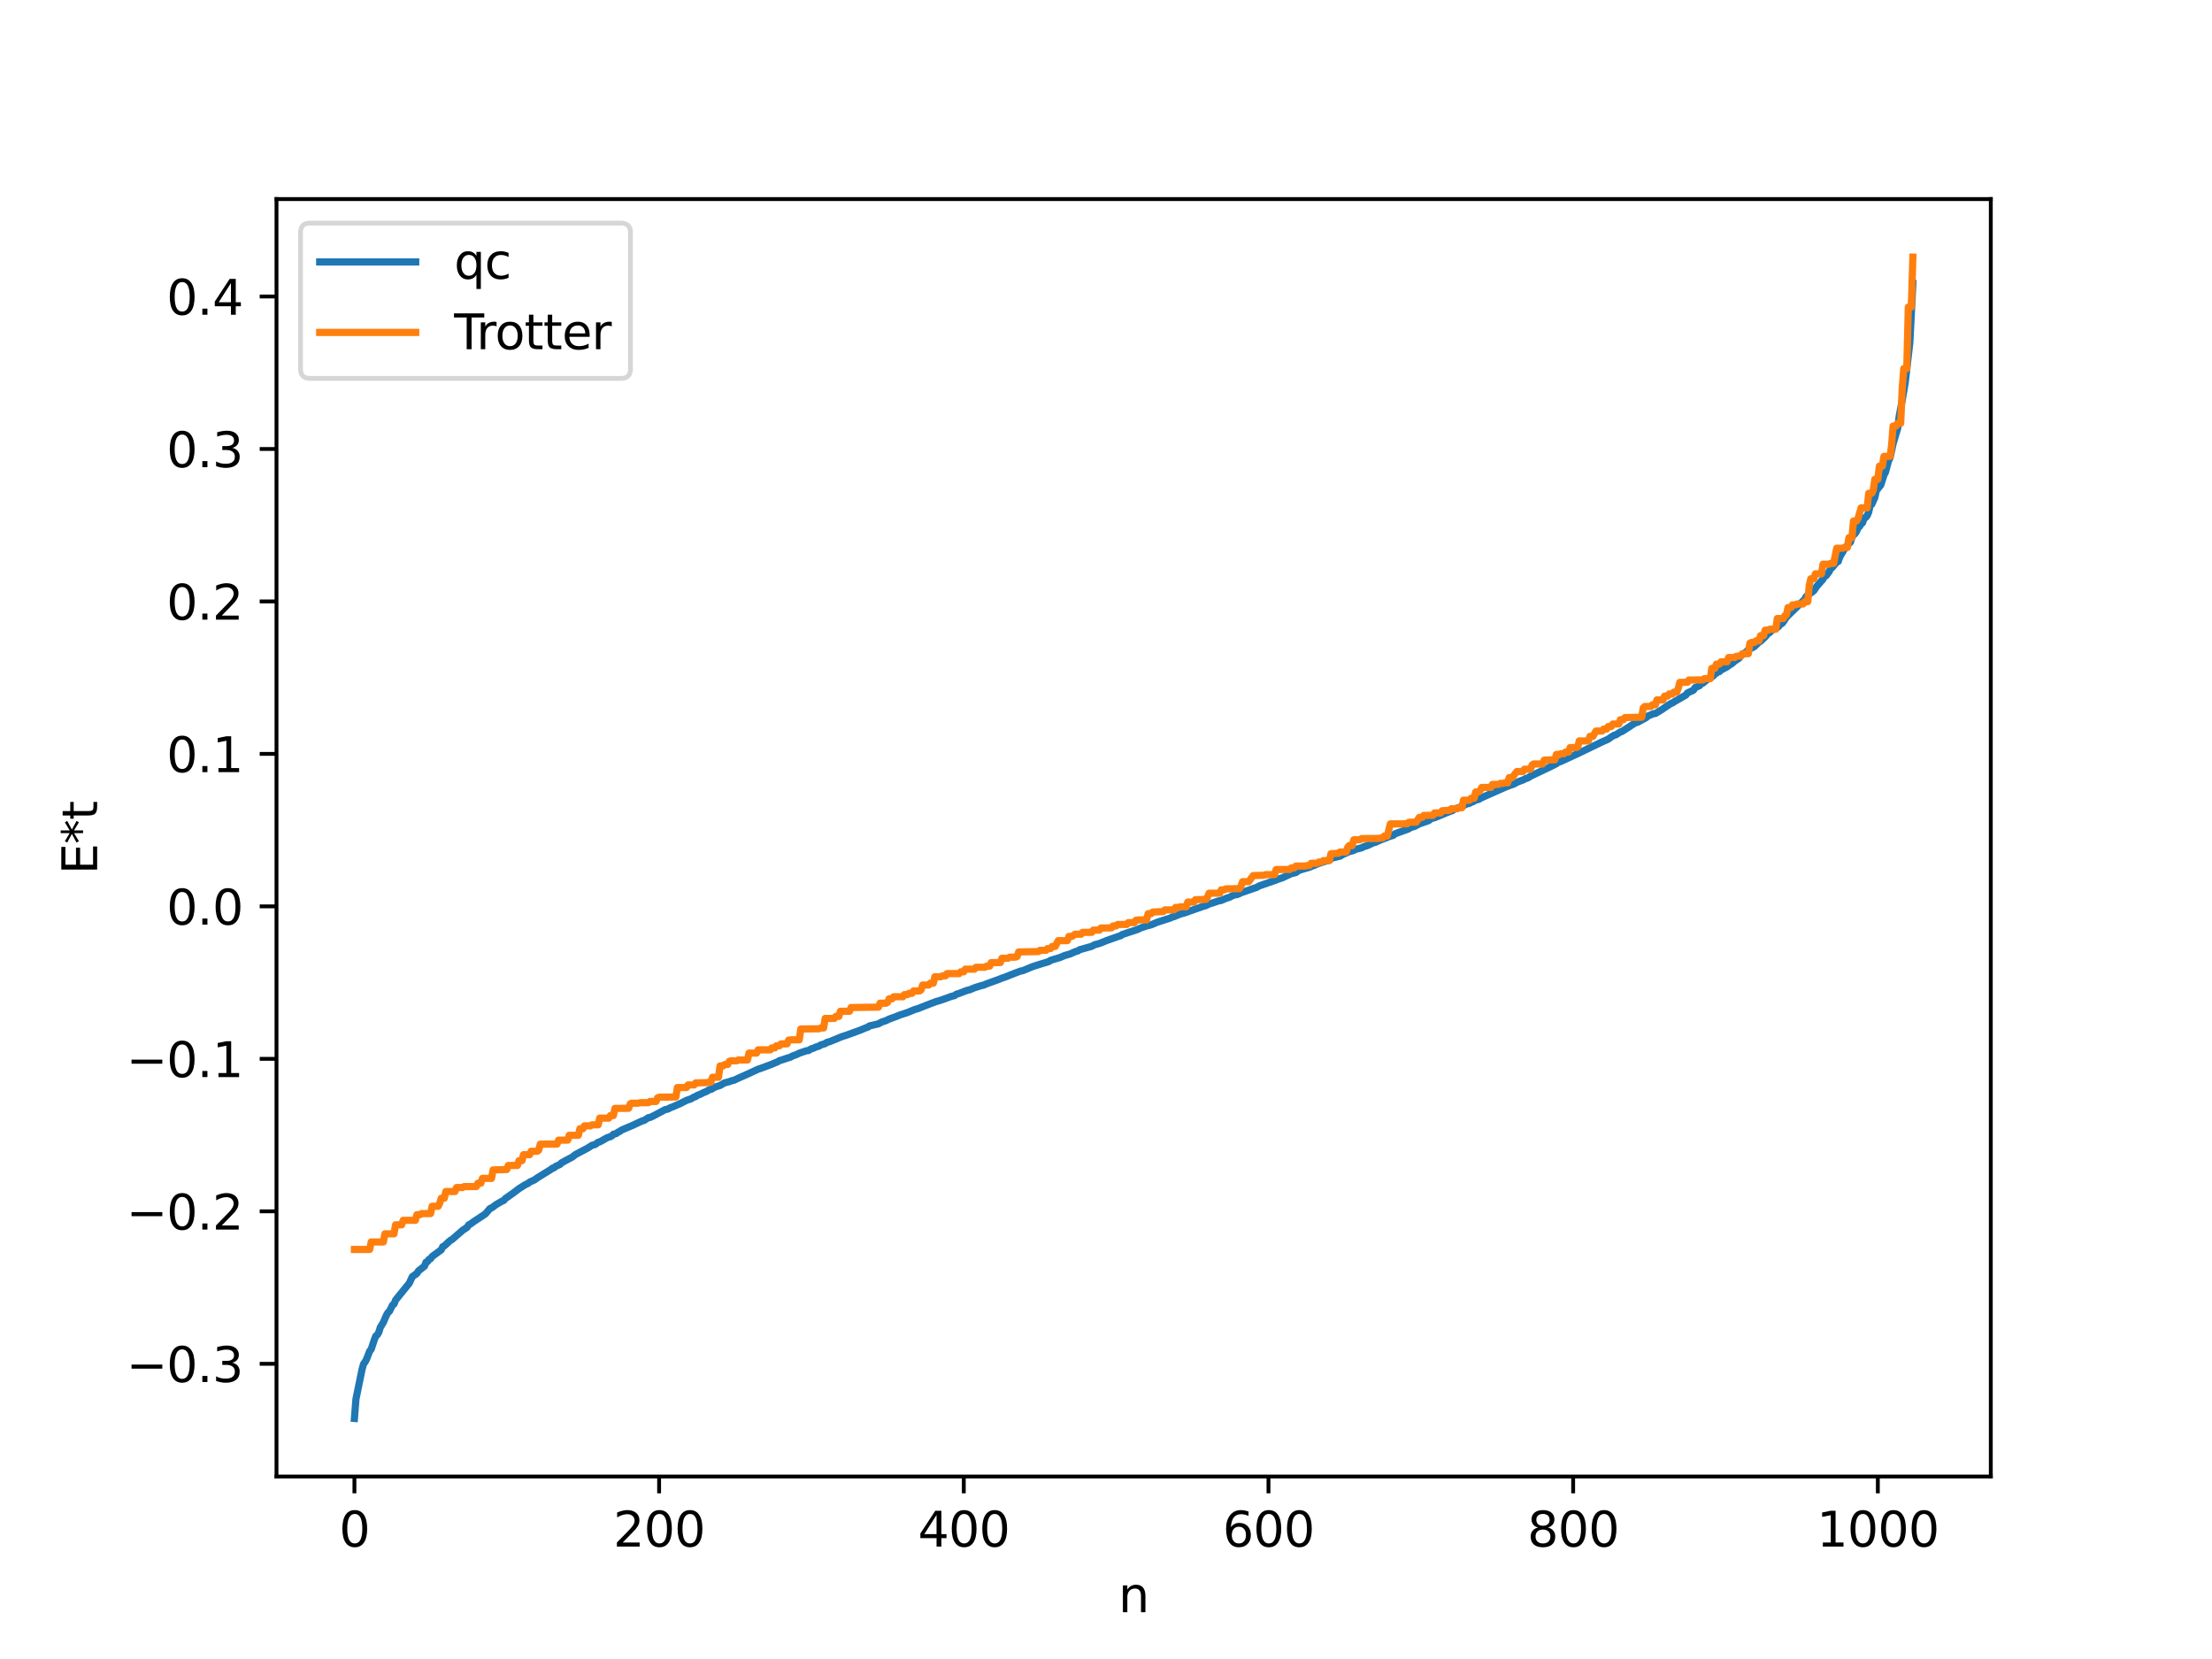 <?xml version="1.0" encoding="utf-8" standalone="no"?>
<!DOCTYPE svg PUBLIC "-//W3C//DTD SVG 1.1//EN"
  "http://www.w3.org/Graphics/SVG/1.1/DTD/svg11.dtd">
<svg xmlns:xlink="http://www.w3.org/1999/xlink" width="460.8pt" height="345.6pt" viewBox="0 0 460.8 345.6" xmlns="http://www.w3.org/2000/svg" version="1.1">
 <defs>
  <style type="text/css">*{stroke-linejoin: round; stroke-linecap: butt}</style>
 </defs>
 <g id="figure_1">
  <g id="patch_1">
   <path d="M 0 345.6 
L 460.8 345.6 
L 460.8 0 
L 0 0 
z
" style="fill: #ffffff"/>
  </g>
  <g id="axes_1">
   <g id="patch_2">
    <path d="M 57.6 307.584 
L 414.72 307.584 
L 414.72 41.472 
L 57.6 41.472 
z
" style="fill: #ffffff"/>
   </g>
   <g id="matplotlib.axis_1">
    <g id="xtick_1">
     <g id="line2d_1">
      <defs>
       <path id="m1da83773c3" d="M 0 0 
L 0 3.5 
" style="stroke: #000000; stroke-width: 0.8"/>
      </defs>
      <g>
       <use xlink:href="#m1da83773c3" x="73.833" y="307.584" style="stroke: #000000; stroke-width: 0.8"/>
      </g>
     </g>
     <g id="text_1">
      <!-- 0 -->
      <g transform="translate(70.651 322.182) scale(0.1 -0.1)">
       <defs>
        <path id="DejaVuSans-30" d="M 2034 4250 
Q 1547 4250 1301 3770 
Q 1056 3291 1056 2328 
Q 1056 1369 1301 889 
Q 1547 409 2034 409 
Q 2525 409 2770 889 
Q 3016 1369 3016 2328 
Q 3016 3291 2770 3770 
Q 2525 4250 2034 4250 
z
M 2034 4750 
Q 2819 4750 3233 4129 
Q 3647 3509 3647 2328 
Q 3647 1150 3233 529 
Q 2819 -91 2034 -91 
Q 1250 -91 836 529 
Q 422 1150 422 2328 
Q 422 3509 836 4129 
Q 1250 4750 2034 4750 
z
" transform="scale(0.016)"/>
       </defs>
       <use xlink:href="#DejaVuSans-30"/>
      </g>
     </g>
    </g>
    <g id="xtick_2">
     <g id="line2d_2">
      <g>
       <use xlink:href="#m1da83773c3" x="137.304" y="307.584" style="stroke: #000000; stroke-width: 0.8"/>
      </g>
     </g>
     <g id="text_2">
      <!-- 200 -->
      <g transform="translate(127.76 322.182) scale(0.1 -0.1)">
       <defs>
        <path id="DejaVuSans-32" d="M 1228 531 
L 3431 531 
L 3431 0 
L 469 0 
L 469 531 
Q 828 903 1448 1529 
Q 2069 2156 2228 2338 
Q 2531 2678 2651 2914 
Q 2772 3150 2772 3378 
Q 2772 3750 2511 3984 
Q 2250 4219 1831 4219 
Q 1534 4219 1204 4116 
Q 875 4013 500 3803 
L 500 4441 
Q 881 4594 1212 4672 
Q 1544 4750 1819 4750 
Q 2544 4750 2975 4387 
Q 3406 4025 3406 3419 
Q 3406 3131 3298 2873 
Q 3191 2616 2906 2266 
Q 2828 2175 2409 1742 
Q 1991 1309 1228 531 
z
" transform="scale(0.016)"/>
       </defs>
       <use xlink:href="#DejaVuSans-32"/>
       <use xlink:href="#DejaVuSans-30" x="63.623"/>
       <use xlink:href="#DejaVuSans-30" x="127.246"/>
      </g>
     </g>
    </g>
    <g id="xtick_3">
     <g id="line2d_3">
      <g>
       <use xlink:href="#m1da83773c3" x="200.775" y="307.584" style="stroke: #000000; stroke-width: 0.8"/>
      </g>
     </g>
     <g id="text_3">
      <!-- 400 -->
      <g transform="translate(191.231 322.182) scale(0.1 -0.1)">
       <defs>
        <path id="DejaVuSans-34" d="M 2419 4116 
L 825 1625 
L 2419 1625 
L 2419 4116 
z
M 2253 4666 
L 3047 4666 
L 3047 1625 
L 3713 1625 
L 3713 1100 
L 3047 1100 
L 3047 0 
L 2419 0 
L 2419 1100 
L 313 1100 
L 313 1709 
L 2253 4666 
z
" transform="scale(0.016)"/>
       </defs>
       <use xlink:href="#DejaVuSans-34"/>
       <use xlink:href="#DejaVuSans-30" x="63.623"/>
       <use xlink:href="#DejaVuSans-30" x="127.246"/>
      </g>
     </g>
    </g>
    <g id="xtick_4">
     <g id="line2d_4">
      <g>
       <use xlink:href="#m1da83773c3" x="264.246" y="307.584" style="stroke: #000000; stroke-width: 0.8"/>
      </g>
     </g>
     <g id="text_4">
      <!-- 600 -->
      <g transform="translate(254.702 322.182) scale(0.1 -0.1)">
       <defs>
        <path id="DejaVuSans-36" d="M 2113 2584 
Q 1688 2584 1439 2293 
Q 1191 2003 1191 1497 
Q 1191 994 1439 701 
Q 1688 409 2113 409 
Q 2538 409 2786 701 
Q 3034 994 3034 1497 
Q 3034 2003 2786 2293 
Q 2538 2584 2113 2584 
z
M 3366 4563 
L 3366 3988 
Q 3128 4100 2886 4159 
Q 2644 4219 2406 4219 
Q 1781 4219 1451 3797 
Q 1122 3375 1075 2522 
Q 1259 2794 1537 2939 
Q 1816 3084 2150 3084 
Q 2853 3084 3261 2657 
Q 3669 2231 3669 1497 
Q 3669 778 3244 343 
Q 2819 -91 2113 -91 
Q 1303 -91 875 529 
Q 447 1150 447 2328 
Q 447 3434 972 4092 
Q 1497 4750 2381 4750 
Q 2619 4750 2861 4703 
Q 3103 4656 3366 4563 
z
" transform="scale(0.016)"/>
       </defs>
       <use xlink:href="#DejaVuSans-36"/>
       <use xlink:href="#DejaVuSans-30" x="63.623"/>
       <use xlink:href="#DejaVuSans-30" x="127.246"/>
      </g>
     </g>
    </g>
    <g id="xtick_5">
     <g id="line2d_5">
      <g>
       <use xlink:href="#m1da83773c3" x="327.717" y="307.584" style="stroke: #000000; stroke-width: 0.8"/>
      </g>
     </g>
     <g id="text_5">
      <!-- 800 -->
      <g transform="translate(318.173 322.182) scale(0.1 -0.1)">
       <defs>
        <path id="DejaVuSans-38" d="M 2034 2216 
Q 1584 2216 1326 1975 
Q 1069 1734 1069 1313 
Q 1069 891 1326 650 
Q 1584 409 2034 409 
Q 2484 409 2743 651 
Q 3003 894 3003 1313 
Q 3003 1734 2745 1975 
Q 2488 2216 2034 2216 
z
M 1403 2484 
Q 997 2584 770 2862 
Q 544 3141 544 3541 
Q 544 4100 942 4425 
Q 1341 4750 2034 4750 
Q 2731 4750 3128 4425 
Q 3525 4100 3525 3541 
Q 3525 3141 3298 2862 
Q 3072 2584 2669 2484 
Q 3125 2378 3379 2068 
Q 3634 1759 3634 1313 
Q 3634 634 3220 271 
Q 2806 -91 2034 -91 
Q 1263 -91 848 271 
Q 434 634 434 1313 
Q 434 1759 690 2068 
Q 947 2378 1403 2484 
z
M 1172 3481 
Q 1172 3119 1398 2916 
Q 1625 2713 2034 2713 
Q 2441 2713 2670 2916 
Q 2900 3119 2900 3481 
Q 2900 3844 2670 4047 
Q 2441 4250 2034 4250 
Q 1625 4250 1398 4047 
Q 1172 3844 1172 3481 
z
" transform="scale(0.016)"/>
       </defs>
       <use xlink:href="#DejaVuSans-38"/>
       <use xlink:href="#DejaVuSans-30" x="63.623"/>
       <use xlink:href="#DejaVuSans-30" x="127.246"/>
      </g>
     </g>
    </g>
    <g id="xtick_6">
     <g id="line2d_6">
      <g>
       <use xlink:href="#m1da83773c3" x="391.188" y="307.584" style="stroke: #000000; stroke-width: 0.8"/>
      </g>
     </g>
     <g id="text_6">
      <!-- 1000 -->
      <g transform="translate(378.463 322.182) scale(0.1 -0.1)">
       <defs>
        <path id="DejaVuSans-31" d="M 794 531 
L 1825 531 
L 1825 4091 
L 703 3866 
L 703 4441 
L 1819 4666 
L 2450 4666 
L 2450 531 
L 3481 531 
L 3481 0 
L 794 0 
L 794 531 
z
" transform="scale(0.016)"/>
       </defs>
       <use xlink:href="#DejaVuSans-31"/>
       <use xlink:href="#DejaVuSans-30" x="63.623"/>
       <use xlink:href="#DejaVuSans-30" x="127.246"/>
       <use xlink:href="#DejaVuSans-30" x="190.869"/>
      </g>
     </g>
    </g>
    <g id="text_7">
     <!-- n -->
     <g transform="translate(232.991 335.861) scale(0.1 -0.1)">
      <defs>
       <path id="DejaVuSans-6e" d="M 3513 2113 
L 3513 0 
L 2938 0 
L 2938 2094 
Q 2938 2591 2744 2837 
Q 2550 3084 2163 3084 
Q 1697 3084 1428 2787 
Q 1159 2491 1159 1978 
L 1159 0 
L 581 0 
L 581 3500 
L 1159 3500 
L 1159 2956 
Q 1366 3272 1645 3428 
Q 1925 3584 2291 3584 
Q 2894 3584 3203 3211 
Q 3513 2838 3513 2113 
z
" transform="scale(0.016)"/>
      </defs>
      <use xlink:href="#DejaVuSans-6e"/>
     </g>
    </g>
   </g>
   <g id="matplotlib.axis_2">
    <g id="ytick_1">
     <g id="line2d_7">
      <defs>
       <path id="m85a50d84f0" d="M 0 0 
L -3.5 0 
" style="stroke: #000000; stroke-width: 0.8"/>
      </defs>
      <g>
       <use xlink:href="#m85a50d84f0" x="57.6" y="284.101" style="stroke: #000000; stroke-width: 0.8"/>
      </g>
     </g>
     <g id="text_8">
      <!-- −0.3 -->
      <g transform="translate(26.317 287.901) scale(0.1 -0.1)">
       <defs>
        <path id="DejaVuSans-2212" d="M 678 2272 
L 4684 2272 
L 4684 1741 
L 678 1741 
L 678 2272 
z
" transform="scale(0.016)"/>
        <path id="DejaVuSans-2e" d="M 684 794 
L 1344 794 
L 1344 0 
L 684 0 
L 684 794 
z
" transform="scale(0.016)"/>
        <path id="DejaVuSans-33" d="M 2597 2516 
Q 3050 2419 3304 2112 
Q 3559 1806 3559 1356 
Q 3559 666 3084 287 
Q 2609 -91 1734 -91 
Q 1441 -91 1130 -33 
Q 819 25 488 141 
L 488 750 
Q 750 597 1062 519 
Q 1375 441 1716 441 
Q 2309 441 2620 675 
Q 2931 909 2931 1356 
Q 2931 1769 2642 2001 
Q 2353 2234 1838 2234 
L 1294 2234 
L 1294 2753 
L 1863 2753 
Q 2328 2753 2575 2939 
Q 2822 3125 2822 3475 
Q 2822 3834 2567 4026 
Q 2313 4219 1838 4219 
Q 1578 4219 1281 4162 
Q 984 4106 628 3988 
L 628 4550 
Q 988 4650 1302 4700 
Q 1616 4750 1894 4750 
Q 2613 4750 3031 4423 
Q 3450 4097 3450 3541 
Q 3450 3153 3228 2886 
Q 3006 2619 2597 2516 
z
" transform="scale(0.016)"/>
       </defs>
       <use xlink:href="#DejaVuSans-2212"/>
       <use xlink:href="#DejaVuSans-30" x="83.789"/>
       <use xlink:href="#DejaVuSans-2e" x="147.412"/>
       <use xlink:href="#DejaVuSans-33" x="179.199"/>
      </g>
     </g>
    </g>
    <g id="ytick_2">
     <g id="line2d_8">
      <g>
       <use xlink:href="#m85a50d84f0" x="57.6" y="252.339" style="stroke: #000000; stroke-width: 0.8"/>
      </g>
     </g>
     <g id="text_9">
      <!-- −0.2 -->
      <g transform="translate(26.317 256.138) scale(0.1 -0.1)">
       <use xlink:href="#DejaVuSans-2212"/>
       <use xlink:href="#DejaVuSans-30" x="83.789"/>
       <use xlink:href="#DejaVuSans-2e" x="147.412"/>
       <use xlink:href="#DejaVuSans-32" x="179.199"/>
      </g>
     </g>
    </g>
    <g id="ytick_3">
     <g id="line2d_9">
      <g>
       <use xlink:href="#m85a50d84f0" x="57.6" y="220.576" style="stroke: #000000; stroke-width: 0.8"/>
      </g>
     </g>
     <g id="text_10">
      <!-- −0.1 -->
      <g transform="translate(26.317 224.375) scale(0.1 -0.1)">
       <use xlink:href="#DejaVuSans-2212"/>
       <use xlink:href="#DejaVuSans-30" x="83.789"/>
       <use xlink:href="#DejaVuSans-2e" x="147.412"/>
       <use xlink:href="#DejaVuSans-31" x="179.199"/>
      </g>
     </g>
    </g>
    <g id="ytick_4">
     <g id="line2d_10">
      <g>
       <use xlink:href="#m85a50d84f0" x="57.6" y="188.814" style="stroke: #000000; stroke-width: 0.8"/>
      </g>
     </g>
     <g id="text_11">
      <!-- 0.0 -->
      <g transform="translate(34.697 192.613) scale(0.1 -0.1)">
       <use xlink:href="#DejaVuSans-30"/>
       <use xlink:href="#DejaVuSans-2e" x="63.623"/>
       <use xlink:href="#DejaVuSans-30" x="95.41"/>
      </g>
     </g>
    </g>
    <g id="ytick_5">
     <g id="line2d_11">
      <g>
       <use xlink:href="#m85a50d84f0" x="57.6" y="157.051" style="stroke: #000000; stroke-width: 0.8"/>
      </g>
     </g>
     <g id="text_12">
      <!-- 0.1 -->
      <g transform="translate(34.697 160.85) scale(0.1 -0.1)">
       <use xlink:href="#DejaVuSans-30"/>
       <use xlink:href="#DejaVuSans-2e" x="63.623"/>
       <use xlink:href="#DejaVuSans-31" x="95.41"/>
      </g>
     </g>
    </g>
    <g id="ytick_6">
     <g id="line2d_12">
      <g>
       <use xlink:href="#m85a50d84f0" x="57.6" y="125.289" style="stroke: #000000; stroke-width: 0.8"/>
      </g>
     </g>
     <g id="text_13">
      <!-- 0.2 -->
      <g transform="translate(34.697 129.088) scale(0.1 -0.1)">
       <use xlink:href="#DejaVuSans-30"/>
       <use xlink:href="#DejaVuSans-2e" x="63.623"/>
       <use xlink:href="#DejaVuSans-32" x="95.41"/>
      </g>
     </g>
    </g>
    <g id="ytick_7">
     <g id="line2d_13">
      <g>
       <use xlink:href="#m85a50d84f0" x="57.6" y="93.526" style="stroke: #000000; stroke-width: 0.8"/>
      </g>
     </g>
     <g id="text_14">
      <!-- 0.3 -->
      <g transform="translate(34.697 97.325) scale(0.1 -0.1)">
       <use xlink:href="#DejaVuSans-30"/>
       <use xlink:href="#DejaVuSans-2e" x="63.623"/>
       <use xlink:href="#DejaVuSans-33" x="95.41"/>
      </g>
     </g>
    </g>
    <g id="ytick_8">
     <g id="line2d_14">
      <g>
       <use xlink:href="#m85a50d84f0" x="57.6" y="61.763" style="stroke: #000000; stroke-width: 0.8"/>
      </g>
     </g>
     <g id="text_15">
      <!-- 0.4 -->
      <g transform="translate(34.697 65.563) scale(0.1 -0.1)">
       <use xlink:href="#DejaVuSans-30"/>
       <use xlink:href="#DejaVuSans-2e" x="63.623"/>
       <use xlink:href="#DejaVuSans-34" x="95.41"/>
      </g>
     </g>
    </g>
    <g id="text_16">
     <!-- E*t -->
     <g transform="translate(20.238 182.148) rotate(-90) scale(0.1 -0.1)">
      <defs>
       <path id="DejaVuSans-45" d="M 628 4666 
L 3578 4666 
L 3578 4134 
L 1259 4134 
L 1259 2753 
L 3481 2753 
L 3481 2222 
L 1259 2222 
L 1259 531 
L 3634 531 
L 3634 0 
L 628 0 
L 628 4666 
z
" transform="scale(0.016)"/>
       <path id="DejaVuSans-2a" d="M 3009 3897 
L 1888 3291 
L 3009 2681 
L 2828 2375 
L 1778 3009 
L 1778 1831 
L 1422 1831 
L 1422 3009 
L 372 2375 
L 191 2681 
L 1313 3291 
L 191 3897 
L 372 4206 
L 1422 3572 
L 1422 4750 
L 1778 4750 
L 1778 3572 
L 2828 4206 
L 3009 3897 
z
" transform="scale(0.016)"/>
       <path id="DejaVuSans-74" d="M 1172 4494 
L 1172 3500 
L 2356 3500 
L 2356 3053 
L 1172 3053 
L 1172 1153 
Q 1172 725 1289 603 
Q 1406 481 1766 481 
L 2356 481 
L 2356 0 
L 1766 0 
Q 1100 0 847 248 
Q 594 497 594 1153 
L 594 3053 
L 172 3053 
L 172 3500 
L 594 3500 
L 594 4494 
L 1172 4494 
z
" transform="scale(0.016)"/>
      </defs>
      <use xlink:href="#DejaVuSans-45"/>
      <use xlink:href="#DejaVuSans-2a" x="63.184"/>
      <use xlink:href="#DejaVuSans-74" x="113.184"/>
     </g>
    </g>
   </g>
   <g id="line2d_15">
    <path d="M 73.833 295.488 
L 74.15 291.462 
L 75.42 285.273 
L 75.737 284.125 
L 76.054 283.716 
L 76.372 283.119 
L 77.006 281.463 
L 77.324 281.081 
L 77.958 279.149 
L 78.276 278.335 
L 78.593 278.08 
L 78.91 277.545 
L 79.228 276.509 
L 79.862 275.468 
L 80.497 273.987 
L 80.815 273.444 
L 81.132 273.153 
L 81.767 271.878 
L 82.084 271.664 
L 82.401 270.839 
L 85.258 267.317 
L 85.892 265.953 
L 86.844 265.28 
L 87.162 264.767 
L 88.431 263.765 
L 88.748 262.935 
L 89.066 262.819 
L 89.383 262.347 
L 89.7 262.215 
L 90.018 261.754 
L 91.922 260.36 
L 92.239 259.693 
L 92.557 259.55 
L 93.826 258.382 
L 94.143 258.236 
L 96.365 256.299 
L 97.317 255.668 
L 97.634 255.158 
L 97.952 255.021 
L 98.586 254.553 
L 101.125 252.87 
L 102.077 251.75 
L 102.395 251.642 
L 103.347 250.942 
L 104.616 250.201 
L 104.934 250.086 
L 105.251 249.701 
L 106.838 248.587 
L 108.107 247.622 
L 109.377 246.816 
L 110.011 246.525 
L 110.329 246.246 
L 111.281 245.825 
L 111.915 245.378 
L 114.772 243.611 
L 115.089 243.353 
L 115.406 243.285 
L 115.724 242.994 
L 116.676 242.56 
L 116.993 242.223 
L 119.215 241.035 
L 119.849 240.532 
L 122.388 239.188 
L 123.34 238.578 
L 123.975 238.427 
L 124.61 237.948 
L 124.927 237.88 
L 126.514 236.992 
L 127.148 236.794 
L 127.466 236.624 
L 127.783 236.29 
L 128.418 236.122 
L 128.735 235.846 
L 129.053 235.725 
L 129.37 235.479 
L 130.005 235.187 
L 131.591 234.522 
L 133.813 233.488 
L 134.13 233.433 
L 135.082 232.822 
L 135.4 232.795 
L 136.034 232.502 
L 138.573 231.151 
L 139.208 231.02 
L 139.525 230.805 
L 140.16 230.568 
L 141.747 229.873 
L 143.016 229.226 
L 143.968 228.902 
L 144.603 228.517 
L 144.92 228.451 
L 145.238 228.191 
L 145.872 227.96 
L 146.507 227.629 
L 147.142 227.383 
L 147.777 226.984 
L 148.094 226.955 
L 149.046 226.417 
L 149.998 226.126 
L 150.95 225.58 
L 151.902 225.335 
L 152.537 225.105 
L 152.854 225.058 
L 154.124 224.46 
L 155.076 224.05 
L 157.932 222.738 
L 158.567 222.524 
L 160.788 221.696 
L 161.423 221.421 
L 162.058 221.157 
L 162.375 220.946 
L 163.01 220.765 
L 163.962 220.437 
L 164.596 220.258 
L 165.231 219.922 
L 165.866 219.711 
L 166.5 219.399 
L 167.135 219.183 
L 168.087 218.866 
L 168.405 218.853 
L 169.039 218.465 
L 169.357 218.405 
L 169.991 218.105 
L 170.626 217.927 
L 170.943 217.691 
L 171.896 217.407 
L 172.213 217.164 
L 172.848 216.991 
L 175.386 215.948 
L 176.339 215.645 
L 179.195 214.607 
L 180.464 214.073 
L 180.781 213.988 
L 181.099 213.729 
L 183.003 213.278 
L 183.638 212.926 
L 184.59 212.604 
L 185.224 212.289 
L 186.811 211.714 
L 187.446 211.445 
L 189.033 210.932 
L 190.62 210.277 
L 191.254 210.112 
L 192.206 209.717 
L 193.793 209.104 
L 195.062 208.626 
L 195.697 208.455 
L 196.967 208.015 
L 198.236 207.553 
L 198.871 207.402 
L 199.188 207.127 
L 199.823 206.938 
L 201.41 206.329 
L 202.044 206.174 
L 202.996 205.77 
L 204.583 205.276 
L 204.9 205.228 
L 205.535 204.945 
L 208.074 204.031 
L 208.709 203.761 
L 209.343 203.56 
L 210.296 203.176 
L 211.565 202.682 
L 212.517 202.316 
L 213.152 202.178 
L 215.056 201.381 
L 216.643 200.874 
L 217.912 200.494 
L 218.547 200.286 
L 218.864 200.046 
L 220.768 199.491 
L 221.72 199.079 
L 222.99 198.703 
L 223.942 198.266 
L 224.577 198.085 
L 224.894 197.847 
L 227.433 197.132 
L 228.067 196.791 
L 228.702 196.634 
L 229.337 196.422 
L 230.606 195.906 
L 233.145 195.013 
L 233.462 194.931 
L 233.78 194.672 
L 236.953 193.636 
L 237.588 193.323 
L 238.858 192.898 
L 239.81 192.655 
L 241.079 192.116 
L 243.935 191.196 
L 244.253 190.982 
L 244.57 190.957 
L 245.839 190.421 
L 246.791 190.175 
L 247.743 189.827 
L 249.648 189.159 
L 250.6 188.834 
L 251.234 188.648 
L 251.869 188.323 
L 252.504 188.132 
L 253.773 187.7 
L 254.408 187.571 
L 255.677 187.043 
L 255.995 186.979 
L 256.947 186.5 
L 257.581 186.367 
L 257.899 186.294 
L 258.534 185.981 
L 261.39 184.987 
L 261.707 184.896 
L 262.342 184.546 
L 265.515 183.439 
L 266.467 183.079 
L 267.102 182.879 
L 269.006 181.993 
L 269.958 181.77 
L 270.593 181.307 
L 272.815 180.647 
L 273.449 180.388 
L 274.084 180.136 
L 274.719 179.86 
L 276.94 179.147 
L 277.575 178.715 
L 279.162 178.352 
L 279.796 177.965 
L 280.431 177.702 
L 281.066 177.411 
L 282.018 177.167 
L 282.335 176.951 
L 283.605 176.636 
L 284.239 176.329 
L 284.874 176.149 
L 286.143 175.544 
L 286.461 175.497 
L 287.413 175.059 
L 289.317 174.307 
L 290.269 174.009 
L 290.586 173.706 
L 293.443 172.676 
L 293.76 172.426 
L 294.712 172.141 
L 295.664 171.625 
L 297.568 170.975 
L 298.203 170.499 
L 298.838 170.354 
L 300.107 169.834 
L 301.377 169.293 
L 302.646 168.827 
L 302.963 168.55 
L 304.233 168.121 
L 304.55 167.872 
L 304.867 167.807 
L 305.502 167.494 
L 306.137 167.343 
L 306.454 167.103 
L 306.772 167.045 
L 307.406 166.684 
L 308.041 166.529 
L 308.676 166.163 
L 313.436 164.051 
L 314.705 163.555 
L 315.34 163.351 
L 315.975 162.982 
L 316.927 162.6 
L 317.244 162.499 
L 317.879 162.157 
L 318.196 162.102 
L 318.831 161.697 
L 322.639 159.88 
L 324.226 159.095 
L 324.543 158.827 
L 325.178 158.612 
L 328.669 156.995 
L 333.747 154.547 
L 335.016 153.987 
L 335.651 153.521 
L 336.286 153.145 
L 336.603 153.088 
L 337.555 152.467 
L 337.872 152.395 
L 340.729 150.535 
L 341.046 150.513 
L 341.681 150.17 
L 342.95 149.478 
L 343.267 149.167 
L 344.537 148.651 
L 344.854 148.632 
L 346.124 147.868 
L 346.758 147.427 
L 348.028 146.576 
L 348.345 146.468 
L 348.98 146.063 
L 351.201 144.795 
L 351.519 144.36 
L 352.788 143.767 
L 353.105 143.242 
L 354.058 142.835 
L 354.375 142.391 
L 354.692 142.336 
L 355.644 141.571 
L 356.914 140.8 
L 357.231 140.395 
L 357.548 140.251 
L 357.866 139.956 
L 358.183 139.909 
L 358.5 139.594 
L 359.77 138.924 
L 360.405 138.445 
L 360.722 138.292 
L 361.357 137.721 
L 362.309 137.092 
L 362.626 136.644 
L 363.896 135.701 
L 364.213 135.315 
L 365.165 134.87 
L 365.482 134.68 
L 366.434 133.75 
L 366.752 133.586 
L 367.704 132.681 
L 368.339 131.937 
L 368.656 131.785 
L 368.973 131.386 
L 370.243 130.719 
L 370.56 130.488 
L 370.877 129.937 
L 371.195 129.909 
L 371.512 129.534 
L 372.147 128.549 
L 375.955 124.854 
L 376.272 124.245 
L 377.859 123.04 
L 378.494 122.097 
L 379.763 120.66 
L 380.081 120.047 
L 380.398 119.94 
L 381.033 119.104 
L 381.35 118.481 
L 381.667 118.236 
L 382.62 117.102 
L 382.937 116.966 
L 383.254 116.044 
L 384.206 114.4 
L 385.158 113.242 
L 385.476 112.951 
L 385.793 111.953 
L 386.11 111.41 
L 386.428 111.185 
L 386.745 110.704 
L 387.062 109.987 
L 387.38 109.658 
L 387.697 109.164 
L 388.015 108.883 
L 388.332 107.888 
L 388.649 107.811 
L 388.967 107.413 
L 389.284 106.687 
L 389.601 105.201 
L 389.919 105.065 
L 390.553 103.663 
L 390.871 102.22 
L 391.823 100.988 
L 392.458 98.975 
L 392.775 98.386 
L 393.41 96.013 
L 393.727 95.371 
L 394.362 92.437 
L 394.996 90.302 
L 395.314 89.267 
L 395.631 86.742 
L 396.266 83.37 
L 396.9 79.646 
L 397.853 71.361 
L 398.487 59.029 
L 398.487 59.029 
" clip-path="url(#pb91fcd0f6c)" style="fill: none; stroke: #1f77b4; stroke-width: 1.5; stroke-linecap: square"/>
   </g>
   <g id="line2d_16">
    <path d="M 73.833 260.279 
L 77.006 260.279 
L 77.324 258.725 
L 79.862 258.725 
L 80.18 257.028 
L 82.084 257.028 
L 82.401 255.154 
L 83.671 255.154 
L 83.988 254.213 
L 86.527 254.213 
L 86.844 253.049 
L 87.479 253.049 
L 87.796 252.816 
L 89.7 252.816 
L 90.018 251.291 
L 91.287 251.291 
L 91.605 250.63 
L 91.922 249.613 
L 92.557 249.613 
L 92.874 248.215 
L 94.778 248.215 
L 95.096 247.381 
L 96.365 247.381 
L 96.682 247.186 
L 99.221 247.186 
L 99.539 246.49 
L 100.173 246.49 
L 100.491 245.479 
L 102.395 245.479 
L 102.712 243.715 
L 105.568 243.632 
L 105.886 242.789 
L 107.79 242.789 
L 108.107 241.79 
L 108.742 241.79 
L 109.059 240.542 
L 110.329 240.542 
L 110.646 239.832 
L 111.915 239.832 
L 112.233 239.595 
L 112.55 238.348 
L 116.041 238.332 
L 116.358 237.511 
L 118.262 237.511 
L 118.58 236.502 
L 120.484 236.502 
L 120.801 235.142 
L 121.436 235.142 
L 121.753 234.532 
L 123.023 234.532 
L 123.34 234.319 
L 124.61 234.319 
L 124.927 232.927 
L 126.831 232.927 
L 127.148 232.386 
L 127.783 232.386 
L 128.1 230.907 
L 130.957 230.874 
L 131.274 229.978 
L 131.591 229.818 
L 132.861 229.818 
L 133.496 229.705 
L 135.082 229.705 
L 135.4 229.455 
L 136.669 229.455 
L 136.986 228.7 
L 137.304 228.567 
L 140.795 228.517 
L 141.112 226.556 
L 143.016 226.556 
L 143.334 226.015 
L 144.603 226.015 
L 144.92 225.587 
L 147.142 225.536 
L 147.777 225.437 
L 148.094 225.437 
L 148.411 224.416 
L 149.681 224.416 
L 149.998 222.047 
L 150.633 222.047 
L 150.95 221.761 
L 151.585 221.761 
L 151.902 221.114 
L 152.22 220.989 
L 153.489 220.989 
L 153.806 220.812 
L 155.71 220.812 
L 156.028 219.376 
L 157.615 219.371 
L 157.932 218.702 
L 160.471 218.702 
L 160.788 218.296 
L 161.423 218.296 
L 161.74 217.858 
L 162.375 217.858 
L 162.692 217.463 
L 163.962 217.463 
L 164.279 216.681 
L 164.914 216.612 
L 166.5 216.612 
L 166.818 214.362 
L 170.626 214.311 
L 170.943 214.146 
L 171.578 214.146 
L 171.896 212.162 
L 173.8 212.162 
L 174.117 211.736 
L 174.752 211.736 
L 175.069 210.667 
L 176.973 210.667 
L 177.291 209.884 
L 183.003 209.808 
L 183.32 208.989 
L 184.59 208.989 
L 184.907 208.791 
L 185.224 208.059 
L 185.859 208.059 
L 186.177 207.642 
L 188.081 207.642 
L 188.398 207.197 
L 189.033 207.197 
L 189.35 206.93 
L 189.985 206.93 
L 190.302 206.433 
L 191.572 206.433 
L 191.889 206.186 
L 192.206 205.198 
L 193.476 205.198 
L 193.793 204.821 
L 194.428 204.821 
L 194.745 203.478 
L 196.015 203.478 
L 196.332 203.279 
L 196.967 203.279 
L 197.284 202.82 
L 199.823 202.82 
L 200.14 202.443 
L 200.775 202.443 
L 201.092 201.894 
L 202.996 201.894 
L 203.314 201.5 
L 205.218 201.5 
L 205.535 201.259 
L 206.17 201.259 
L 206.487 200.523 
L 208.391 200.523 
L 208.709 199.628 
L 209.978 199.628 
L 210.296 199.398 
L 211.565 199.398 
L 211.882 199.258 
L 212.2 198.309 
L 216.325 198.227 
L 216.643 197.968 
L 217.912 197.968 
L 218.229 197.602 
L 218.864 197.602 
L 219.181 197.162 
L 219.816 197.162 
L 220.451 195.953 
L 222.355 195.953 
L 222.672 195.07 
L 223.307 195.07 
L 223.942 194.619 
L 225.211 194.619 
L 225.529 194.221 
L 227.433 194.221 
L 227.75 193.762 
L 229.02 193.762 
L 229.337 193.326 
L 231.558 193.29 
L 231.876 192.887 
L 232.51 192.887 
L 232.828 192.58 
L 234.732 192.58 
L 235.049 192.202 
L 236.319 192.202 
L 236.636 191.698 
L 237.271 191.632 
L 238.858 191.632 
L 239.175 190.338 
L 239.81 190.338 
L 240.127 189.995 
L 242.348 189.895 
L 242.666 189.546 
L 244.57 189.546 
L 244.887 189.034 
L 245.522 189.034 
L 245.839 188.907 
L 247.109 188.907 
L 247.426 187.925 
L 248.696 187.925 
L 249.013 187.435 
L 251.234 187.356 
L 251.552 186.846 
L 251.869 186.074 
L 254.091 186.06 
L 254.408 185.372 
L 255.043 185.372 
L 255.36 185.17 
L 258.216 185.113 
L 258.534 184.61 
L 258.851 183.67 
L 260.12 183.67 
L 261.072 182.394 
L 263.294 182.339 
L 263.611 182.203 
L 265.515 182.203 
L 265.833 181.143 
L 268.689 181.118 
L 269.006 180.801 
L 269.641 180.801 
L 269.958 180.408 
L 271.862 180.408 
L 272.497 180.292 
L 272.815 180.292 
L 273.132 179.832 
L 274.401 179.832 
L 274.719 179.576 
L 275.353 179.576 
L 275.671 179.283 
L 276.94 179.283 
L 277.258 177.849 
L 278.844 177.744 
L 279.162 177.483 
L 280.431 177.483 
L 280.748 176.507 
L 281.066 176.147 
L 281.7 176.147 
L 282.018 174.941 
L 283.287 174.941 
L 283.605 174.693 
L 287.096 174.66 
L 287.73 174.582 
L 288.048 174.582 
L 288.365 174.158 
L 289 174.158 
L 289.634 171.629 
L 293.125 171.619 
L 293.443 171.309 
L 294.395 171.266 
L 295.029 171.266 
L 295.664 170.27 
L 296.299 170.27 
L 296.616 169.862 
L 298.52 169.862 
L 298.838 169.351 
L 300.107 169.351 
L 300.424 168.893 
L 302.011 168.792 
L 302.329 168.478 
L 303.598 168.478 
L 303.915 168.266 
L 304.55 168.266 
L 304.867 166.691 
L 306.137 166.691 
L 306.454 166.288 
L 307.089 166.288 
L 307.406 164.983 
L 308.041 164.983 
L 308.358 164.662 
L 308.676 164.034 
L 310.58 164.034 
L 310.897 163.41 
L 312.167 163.41 
L 312.484 163.201 
L 313.119 163.201 
L 313.436 163.077 
L 314.071 163.077 
L 314.388 161.979 
L 315.023 161.979 
L 315.975 160.726 
L 317.244 160.726 
L 317.562 160.242 
L 318.831 160.242 
L 319.148 159.379 
L 319.466 159.148 
L 321.37 159.148 
L 321.687 158.354 
L 323.909 158.274 
L 324.226 157.162 
L 324.861 157.162 
L 325.178 157.01 
L 325.813 157.01 
L 326.13 156.669 
L 326.765 156.669 
L 327.082 155.739 
L 328.352 155.739 
L 328.669 155.613 
L 328.986 154.344 
L 330.891 154.344 
L 331.208 153.393 
L 331.843 153.393 
L 332.477 152.29 
L 333.747 152.29 
L 334.064 151.884 
L 334.699 151.884 
L 335.016 151.352 
L 335.651 151.352 
L 335.968 150.828 
L 337.238 150.828 
L 337.555 149.928 
L 338.19 149.928 
L 338.507 149.482 
L 341.998 149.412 
L 342.315 147.452 
L 342.633 147.172 
L 343.902 147.172 
L 344.22 146.817 
L 344.854 146.817 
L 345.172 145.794 
L 346.441 145.794 
L 346.758 145.013 
L 347.393 145.013 
L 347.71 144.575 
L 348.345 144.575 
L 348.662 144.196 
L 349.297 144.196 
L 349.615 143.371 
L 349.932 142.145 
L 351.519 142.136 
L 351.836 141.658 
L 354.692 141.642 
L 355.01 141.39 
L 356.279 141.39 
L 356.596 139.234 
L 357.231 139.234 
L 357.548 138.354 
L 358.183 138.354 
L 358.5 137.877 
L 359.77 137.877 
L 360.087 136.976 
L 361.357 136.976 
L 361.674 136.744 
L 362.309 136.658 
L 362.626 136.658 
L 362.943 136.178 
L 364.213 136.178 
L 364.53 133.997 
L 364.848 133.835 
L 365.482 133.835 
L 365.8 133.497 
L 366.434 133.497 
L 366.752 132.414 
L 367.386 132.414 
L 367.704 131.279 
L 368.339 131.279 
L 368.656 131.077 
L 369.925 131.077 
L 370.243 128.847 
L 371.512 128.847 
L 371.829 128.249 
L 372.147 128.068 
L 372.464 126.568 
L 373.099 126.568 
L 373.416 125.997 
L 374.051 125.997 
L 374.368 125.811 
L 375.638 125.811 
L 375.955 125.332 
L 376.59 125.332 
L 376.907 121.924 
L 377.224 120.561 
L 377.859 120.561 
L 378.177 119.541 
L 379.446 119.541 
L 379.763 117.532 
L 381.033 117.532 
L 381.35 117.358 
L 381.985 117.358 
L 382.62 114.2 
L 383.889 114.2 
L 384.206 114.049 
L 384.841 114.049 
L 385.158 112.008 
L 385.793 112.008 
L 386.11 108.532 
L 386.745 108.532 
L 387.062 107.987 
L 387.697 105.803 
L 388.967 105.803 
L 389.284 102.765 
L 389.919 102.765 
L 390.236 102.107 
L 390.553 99.851 
L 391.188 99.851 
L 391.505 97.1 
L 392.14 97.1 
L 392.458 95.075 
L 393.727 95.075 
L 394.044 92.84 
L 394.362 88.745 
L 394.996 88.745 
L 395.314 88.185 
L 395.948 88.185 
L 396.266 80.942 
L 396.583 76.786 
L 397.218 76.786 
L 397.535 63.966 
L 398.17 63.966 
L 398.487 53.568 
L 398.487 53.568 
" clip-path="url(#pb91fcd0f6c)" style="fill: none; stroke: #ff7f0e; stroke-width: 1.5; stroke-linecap: square"/>
   </g>
   <g id="patch_3">
    <path d="M 57.6 307.584 
L 57.6 41.472 
" style="fill: none; stroke: #000000; stroke-width: 0.8; stroke-linejoin: miter; stroke-linecap: square"/>
   </g>
   <g id="patch_4">
    <path d="M 414.72 307.584 
L 414.72 41.472 
" style="fill: none; stroke: #000000; stroke-width: 0.8; stroke-linejoin: miter; stroke-linecap: square"/>
   </g>
   <g id="patch_5">
    <path d="M 57.6 307.584 
L 414.72 307.584 
" style="fill: none; stroke: #000000; stroke-width: 0.8; stroke-linejoin: miter; stroke-linecap: square"/>
   </g>
   <g id="patch_6">
    <path d="M 57.6 41.472 
L 414.72 41.472 
" style="fill: none; stroke: #000000; stroke-width: 0.8; stroke-linejoin: miter; stroke-linecap: square"/>
   </g>
   <g id="legend_1">
    <g id="patch_7">
     <path d="M 64.6 78.828 
L 129.342 78.828 
Q 131.342 78.828 131.342 76.828 
L 131.342 48.472 
Q 131.342 46.472 129.342 46.472 
L 64.6 46.472 
Q 62.6 46.472 62.6 48.472 
L 62.6 76.828 
Q 62.6 78.828 64.6 78.828 
z
" style="fill: #ffffff; opacity: 0.8; stroke: #cccccc; stroke-linejoin: miter"/>
    </g>
    <g id="line2d_17">
     <path d="M 66.6 54.57 
L 76.6 54.57 
L 86.6 54.57 
" style="fill: none; stroke: #1f77b4; stroke-width: 1.5; stroke-linecap: square"/>
    </g>
    <g id="text_17">
     <!-- qc -->
     <g transform="translate(94.6 58.07) scale(0.1 -0.1)">
      <defs>
       <path id="DejaVuSans-71" d="M 947 1747 
Q 947 1113 1208 752 
Q 1469 391 1925 391 
Q 2381 391 2643 752 
Q 2906 1113 2906 1747 
Q 2906 2381 2643 2742 
Q 2381 3103 1925 3103 
Q 1469 3103 1208 2742 
Q 947 2381 947 1747 
z
M 2906 525 
Q 2725 213 2448 61 
Q 2172 -91 1784 -91 
Q 1150 -91 751 415 
Q 353 922 353 1747 
Q 353 2572 751 3078 
Q 1150 3584 1784 3584 
Q 2172 3584 2448 3432 
Q 2725 3281 2906 2969 
L 2906 3500 
L 3481 3500 
L 3481 -1331 
L 2906 -1331 
L 2906 525 
z
" transform="scale(0.016)"/>
       <path id="DejaVuSans-63" d="M 3122 3366 
L 3122 2828 
Q 2878 2963 2633 3030 
Q 2388 3097 2138 3097 
Q 1578 3097 1268 2742 
Q 959 2388 959 1747 
Q 959 1106 1268 751 
Q 1578 397 2138 397 
Q 2388 397 2633 464 
Q 2878 531 3122 666 
L 3122 134 
Q 2881 22 2623 -34 
Q 2366 -91 2075 -91 
Q 1284 -91 818 406 
Q 353 903 353 1747 
Q 353 2603 823 3093 
Q 1294 3584 2113 3584 
Q 2378 3584 2631 3529 
Q 2884 3475 3122 3366 
z
" transform="scale(0.016)"/>
      </defs>
      <use xlink:href="#DejaVuSans-71"/>
      <use xlink:href="#DejaVuSans-63" x="63.477"/>
     </g>
    </g>
    <g id="line2d_18">
     <path d="M 66.6 69.249 
L 76.6 69.249 
L 86.6 69.249 
" style="fill: none; stroke: #ff7f0e; stroke-width: 1.5; stroke-linecap: square"/>
    </g>
    <g id="text_18">
     <!-- Trotter -->
     <g transform="translate(94.6 72.749) scale(0.1 -0.1)">
      <defs>
       <path id="DejaVuSans-54" d="M -19 4666 
L 3928 4666 
L 3928 4134 
L 2272 4134 
L 2272 0 
L 1638 0 
L 1638 4134 
L -19 4134 
L -19 4666 
z
" transform="scale(0.016)"/>
       <path id="DejaVuSans-72" d="M 2631 2963 
Q 2534 3019 2420 3045 
Q 2306 3072 2169 3072 
Q 1681 3072 1420 2755 
Q 1159 2438 1159 1844 
L 1159 0 
L 581 0 
L 581 3500 
L 1159 3500 
L 1159 2956 
Q 1341 3275 1631 3429 
Q 1922 3584 2338 3584 
Q 2397 3584 2469 3576 
Q 2541 3569 2628 3553 
L 2631 2963 
z
" transform="scale(0.016)"/>
       <path id="DejaVuSans-6f" d="M 1959 3097 
Q 1497 3097 1228 2736 
Q 959 2375 959 1747 
Q 959 1119 1226 758 
Q 1494 397 1959 397 
Q 2419 397 2687 759 
Q 2956 1122 2956 1747 
Q 2956 2369 2687 2733 
Q 2419 3097 1959 3097 
z
M 1959 3584 
Q 2709 3584 3137 3096 
Q 3566 2609 3566 1747 
Q 3566 888 3137 398 
Q 2709 -91 1959 -91 
Q 1206 -91 779 398 
Q 353 888 353 1747 
Q 353 2609 779 3096 
Q 1206 3584 1959 3584 
z
" transform="scale(0.016)"/>
       <path id="DejaVuSans-65" d="M 3597 1894 
L 3597 1613 
L 953 1613 
Q 991 1019 1311 708 
Q 1631 397 2203 397 
Q 2534 397 2845 478 
Q 3156 559 3463 722 
L 3463 178 
Q 3153 47 2828 -22 
Q 2503 -91 2169 -91 
Q 1331 -91 842 396 
Q 353 884 353 1716 
Q 353 2575 817 3079 
Q 1281 3584 2069 3584 
Q 2775 3584 3186 3129 
Q 3597 2675 3597 1894 
z
M 3022 2063 
Q 3016 2534 2758 2815 
Q 2500 3097 2075 3097 
Q 1594 3097 1305 2825 
Q 1016 2553 972 2059 
L 3022 2063 
z
" transform="scale(0.016)"/>
      </defs>
      <use xlink:href="#DejaVuSans-54"/>
      <use xlink:href="#DejaVuSans-72" x="46.334"/>
      <use xlink:href="#DejaVuSans-6f" x="85.197"/>
      <use xlink:href="#DejaVuSans-74" x="146.379"/>
      <use xlink:href="#DejaVuSans-74" x="185.588"/>
      <use xlink:href="#DejaVuSans-65" x="224.797"/>
      <use xlink:href="#DejaVuSans-72" x="286.32"/>
     </g>
    </g>
   </g>
  </g>
 </g>
 <defs>
  <clipPath id="pb91fcd0f6c">
   <rect x="57.6" y="41.472" width="357.12" height="266.112"/>
  </clipPath>
 </defs>
</svg>
